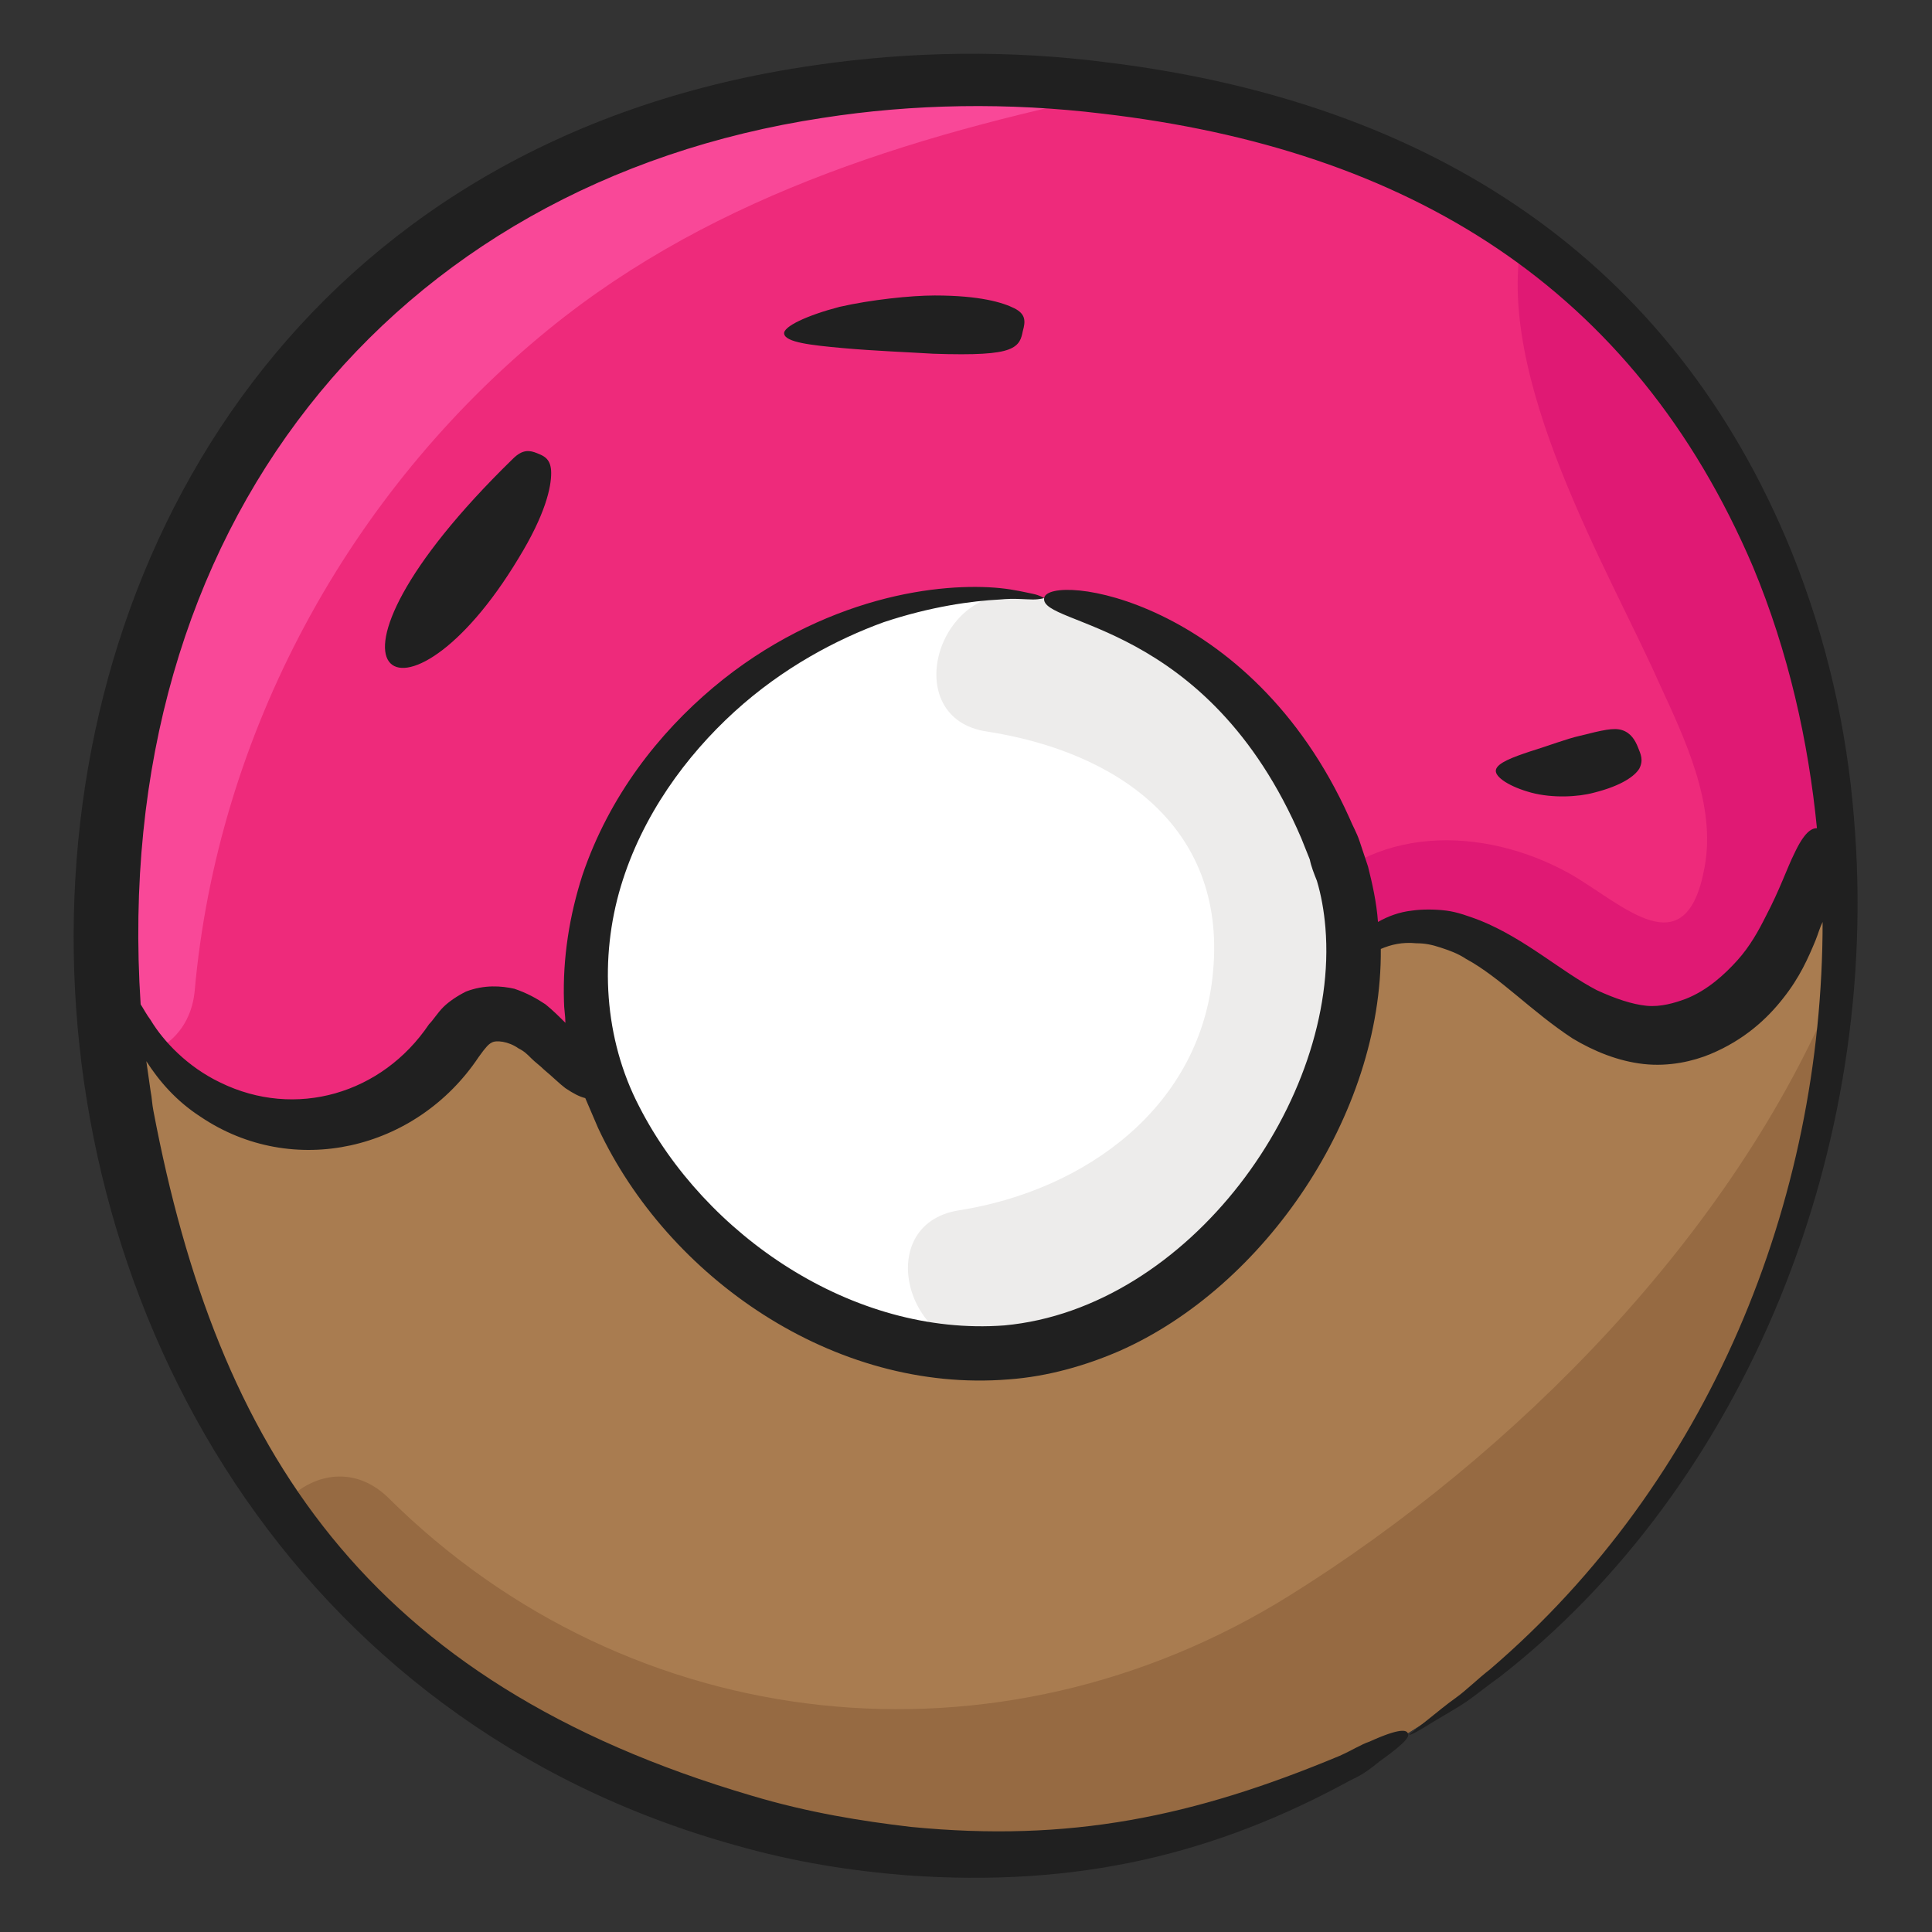 <svg id="Layer_1" enable-background="new 0 0 136 136" height="512" viewBox="0 0 136 136" width="512" xmlns="http://www.w3.org/2000/svg"><rect x="0" y="0" width="136" height="136" fill="#333333" stroke="none"/><g><g><path d="m129.3 69.3c-1.5 20.7-11.8 41.3-30.2 52.7-7.2 4.5-14.6 7.1-22.2 8.1-4.1.6-8.3.6-12.5.3-9.6-.8-19.2-3.9-28.2-8.8-6.8-3.6-12.3-8.9-16.6-15.2-8-11.5-11.9-26.3-11.9-40.1 0-12.5 2.9-25.3 9.9-35.7 7.5-11.1 19.3-18.9 32.1-22.5s26.7-3.2 39.6.2c29.2 7.7 41.9 34.4 40 61z" fill="#a97c50"/></g><g><path d="m125.7 65.6c-.6 1.2-1.3 2.5-2 3.7-.7 1-1.6 1.9-2.6 2.5-3.4 2-7.8.6-11.2-1.3-3.4-2-6.7-4.5-10.6-5-3.1-.4-5.9.5-8.7 1.8-3.1 1.4-6.1 3.2-9.3 4.1-7.3 2-15.3 2.6-22.8 3.8-5.3.8-13.1 3.8-17.8.5-1.6-1.1-3-2.8-4.9-2.9-2.3-.1-4 2.2-5.7 3.7-3.7 3.3-9.5 3.6-13.9 1.4-1.7-.8-3.5-2.2-5.1-3.8s-2.9-3.6-3.4-5.5c-1-3.6.1-8.5.5-12 .8-6.3 2.5-12.6 5.1-18.4 1.2-2.7 2.7-5.3 4.3-7.7 3.1-4.6 6.9-8.6 11.3-12 6.1-4.8 13.3-8.4 20.8-10.5 9.9-2.8 20.3-3.2 30.5-1.7 3 .5 6.1 1.1 9.1 1.9 5.6 0 13.3 5 17.8 8.2 4.1 3 7.8 6.5 10.8 10.6.6.8 1.2 1.6 1.8 2.5 3.4 5.1 5.9 10.9 7.5 16.8.2.8.4 1.6.6 2.4.5 2.2.9 4.5 1.2 6.7.5 3.8-1.6 6.8-3.3 10.2z" fill="#ee2a7b"/></g><g><path d="m80.2 6.2c-14.9 3-29.7 7.3-41.6 17-14.1 11.5-23.3 28.5-24.9 46.6-.2 2-1.3 3.4-2.7 4.1-1.6-1.6-2.9-3.6-3.4-5.5-.9-3.4.2-8.3.6-11.8.8-6.3 2.5-12.6 5.1-18.4 4.1-7.4 9.3-14.1 15.6-19.8 6.1-4.8 13.3-8.4 20.8-10.5 9.9-2.8 20.4-3.2 30.5-1.7z" fill="#f94898"/></g><g><path d="m125.7 65.6c-.6 1.2-1.3 2.5-2 3.7-.7 1-1.6 1.9-2.6 2.5-3.4 2-7.8.6-11.2-1.3-3.4-2-6.7-4.5-10.6-5-3.1-.4-5.9.5-8.7 1.8-.1-1.2.3-2.4 1.2-3.5 4.6-5.8 12.6-5.7 18.7-2.3 3.7 2.1 8.2 6.8 9.5-.5.8-4.4-1.4-9-3.2-12.9-3.5-7.9-11.8-21.7-9.6-31.6 4.1 3 7.8 6.5 10.8 10.6 1.5 4.3 4.1 8.6 5.1 10.8 1.6 3.5 3.4 7.1 4.8 10.8.5 2.2.9 4.5 1.2 6.7.4 3.8-1.7 6.8-3.4 10.2z" fill="#e01974"/></g><g><path d="m73.5 42.1c-20.9-3-41.3 21.1-28.1 39.8 3.3 4.7 7.7 8.6 12.9 11s11.2 3 16.7 1.5c5.2-1.5 9.6-4.8 13.1-8.9 5.8-7 9.3-17.2 5.9-25.9-3.7-9.1-10.4-16-20.5-17.5z" fill="#fff"/></g><g><path d="m129.3 69.3c-1.5 20.7-11.8 41.3-30.2 52.7-7.2 4.5-14.6 7.1-22.2 8.1-.2-.4-.3-.7-.5-1.1-4 .9-8 1.3-12 1.4-9.6-.8-19.2-3.9-28.2-8.8-6.8-3.6-12.3-8.9-16.6-15.2 1.6-2.4 5-3.6 7.7-1 17.1 17 43 19.7 63.5 6.9 15.7-9.8 31.2-25.3 38.5-43z" fill="#966a42"/></g><g><path d="m72.2 41.9c-6.3-1-9 8.7-2.7 9.6 9 1.4 16.8 6.6 15.9 16.8-.8 9.6-9 15.5-17.9 16.9-6.3 1-3.6 10.6 2.7 9.6 13.4-2.1 24.5-12.7 25.3-26.5.8-14.3-9.8-24.3-23.3-26.4z" fill="#edeceb"/></g><g fill="#202020"><path d="m130.5 57.5c-.5-6.2-1.9-12.5-4.4-18.7-8.4-20.6-25.4-31.6-48.1-34.4-6.9-.9-13.9-.8-20.7.2-68.9 9.9-68.2 107.9-5.5 125.3 4.2 1.2 8.2 1.8 11.9 2.1 12.2.9 21.9-1.5 31.4-6.7.9-.4 1.5-.9 2-1.3 2.1-1.5 2.1-1.8 2-2s-.5-.4-2.7.6c-.6.2-1.2.6-2.1 1-10.3 4.3-19 6.1-30.2 5-3.4-.4-7.2-1-11.2-2.2-27.2-8-37.6-24.5-42.1-48.2-.1-.5-.1-.9-.2-1.4-.1-.7-.2-1.4-.3-2.1.9 1.4 2.1 2.8 3.8 3.9 6.5 4.4 15.2 2.4 19.6-4.2.5-.7.7-.9.9-1 .3-.2 1.2-.1 1.9.4.4.2.6.4.9.7s.6.5.9.8c.6.5 1.1 1 1.5 1.3.6.4 1 .6 1.4.7.3.7.6 1.4.9 2.1 4.9 10.5 16.6 18.7 28.9 17.7 2.8-.2 5.5-1 7.8-2 10.2-4.5 18.5-16.6 18.4-28.3.7-.3 1.5-.5 2.5-.4.6 0 1.1.1 1.7.3s1.2.4 1.8.8c2.4 1.3 4.6 3.7 7.5 5.6 1.5.9 3.2 1.6 5 1.8s3.5-.2 4.7-.7c2.4-1 4-2.5 5.1-3.9 1.2-1.5 1.8-2.9 2.3-4.1.2-.5.3-.9.5-1.3 0 19.7-8 39.4-23.4 52.6-.9.7-1.7 1.5-2.4 2s-1.3 1-1.8 1.4c-1 .8-1.5 1.2-1.5 1.2 0 .1.6-.2 1.7-.9.5-.3 1.2-.7 2-1.2s1.6-1.2 2.6-1.9c17.4-13.5 27-37.4 25-60.6zm-4.2 2.6c-.5 1-1 2.5-2 4.4-.5 1-1.1 2.1-2 3.1s-2.1 2.1-3.6 2.7c-.8.3-1.8.6-2.8.5s-2.2-.5-3.5-1.1c-2.5-1.3-5-3.6-8.2-4.9-.8-.3-1.6-.6-2.4-.7s-1.7-.1-2.4 0c-.9.1-1.7.4-2.4.8-.1-1.4-.4-2.7-.7-3.9-.2-.6-.4-1.2-.6-1.8s-.5-1.1-.7-1.6c-7-15.6-21.2-17.3-21.5-15.5-.3 2 11.5 1.5 18.1 16.9.2.5.4 1 .6 1.5.1.5.3 1 .5 1.5.3 1 .5 2.1.6 3.3 1 12.1-9.6 26.8-22.6 28-10.7.8-21.1-6.4-25.7-15.4-2.5-4.8-2.8-10.5-1.3-15.5s4.6-9.2 8-12.3 7.2-5.1 10.5-6.3c3.3-1.1 6.2-1.5 8.2-1.6 1-.1 1.8 0 2.3 0s.8-.1.8-.1-.3-.2-.8-.3-1.3-.3-2.3-.4c-2-.2-5.1-.1-8.7.9s-7.7 2.9-11.5 6.1-7.3 7.6-9.2 13.2c-.9 2.8-1.4 5.8-1.3 8.9 0 .5.1 1 .1 1.5-.4-.4-.9-.9-1.4-1.3-.6-.4-1.3-.8-2.2-1.1-.9-.2-2.1-.3-3.4.2-.6.3-1.2.7-1.6 1.1s-.7.9-1 1.2c-3.3 4.9-9.4 6.7-14.7 4.1-2.3-1.1-4-2.9-4.9-4.4-.3-.4-.5-.8-.7-1.1-2.2-33.6 17.7-57.8 48-62.4 6.4-1 13.1-1.1 19.7-.3 21.5 2.5 37.4 12.2 45.8 31.9 2.5 6 3.9 12.3 4.5 18.4-.4 0-.9.3-1.6 1.8z"/><path d="m37.8 31.9c-.5-.2-1-.3-1.7.4-15.8 15.4-7.6 20.3.4 7 1.9-3.1 2.3-5 2.3-6s-.5-1.2-1-1.4z"/><path d="m71.4 21.7c-.8-.4-2.4-.9-5.6-.9-1.7 0-4.5.3-6.7.8-2.3.6-4 1.4-3.9 1.9.1.6 1.9.8 4.1 1s4.8.3 6.4.4c3 .1 4.5 0 5.3-.3s.9-.8 1-1.3c.2-.7.2-1.2-.6-1.6z"/><path d="m114.2 51.4c-.6-.2-1.4 0-3 .4-.9.2-2.2.7-3.5 1.1-1.2.4-2.3.8-2.4 1.3s1 1.2 2.5 1.6 3.3.3 4.4 0c2-.5 2.9-1.2 3.2-1.7.3-.6.1-1-.1-1.5s-.5-1-1.1-1.2z"/></g></g></svg>